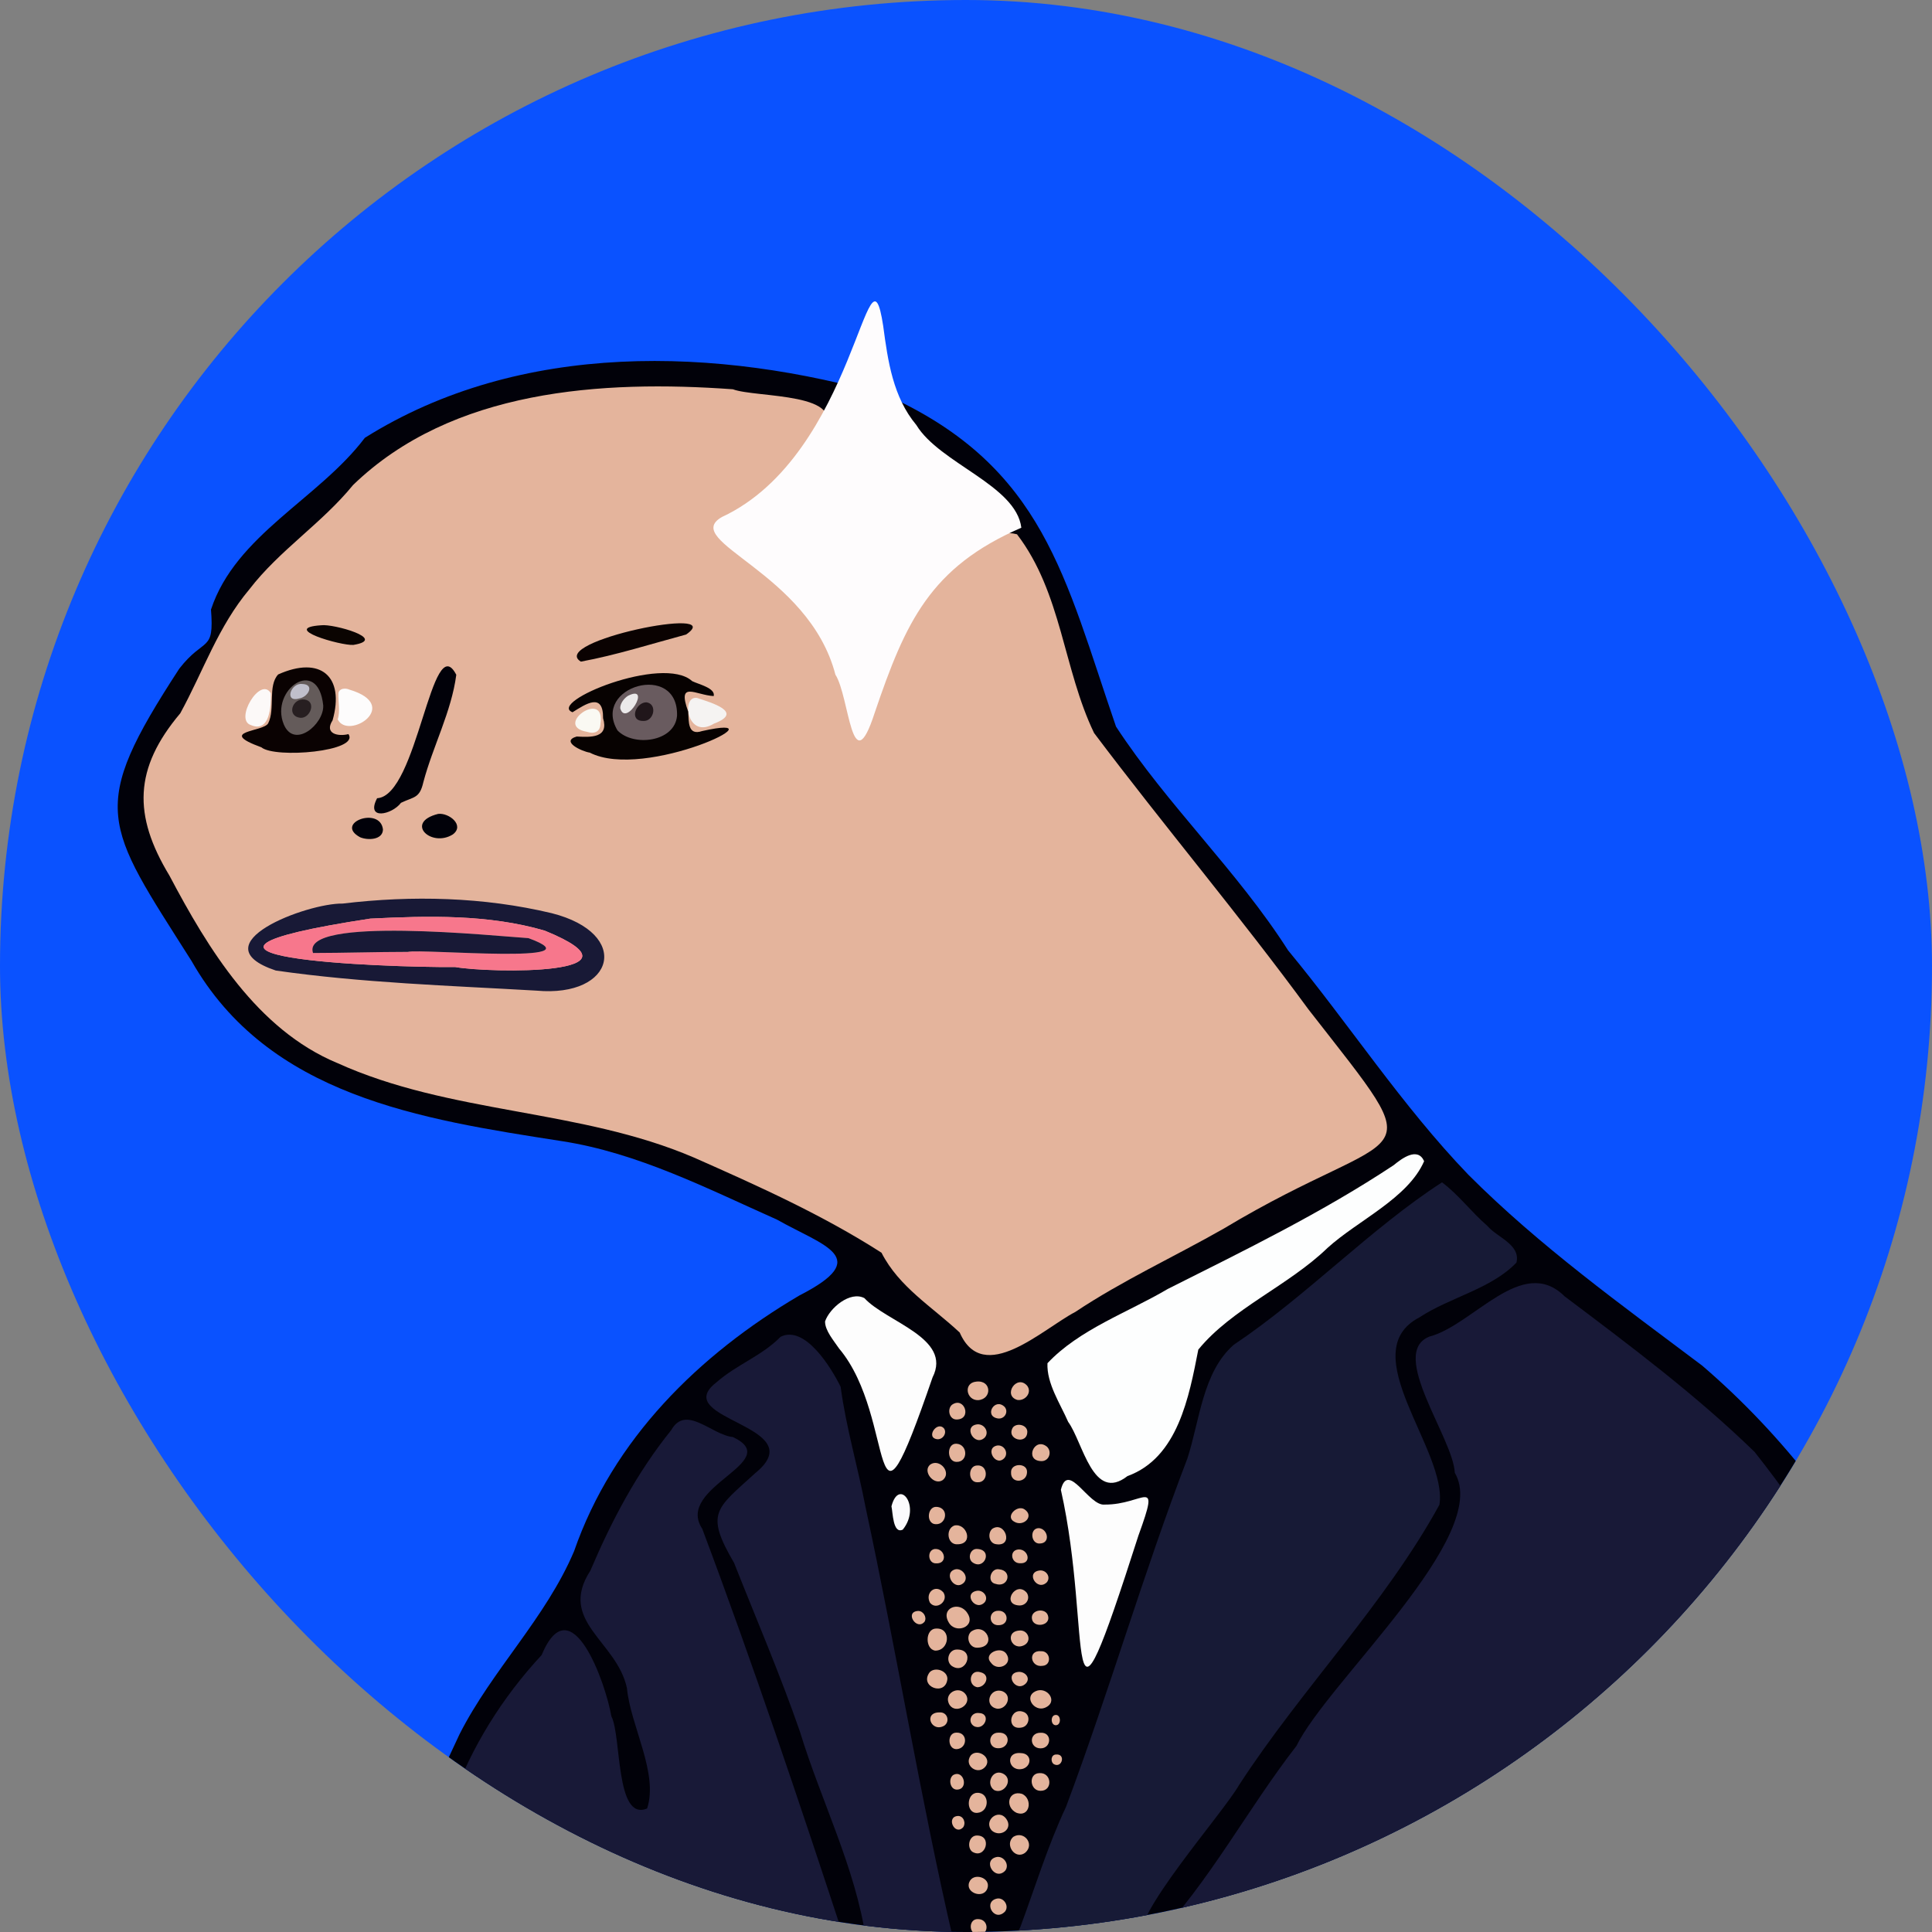 <svg width="250" height="250" viewBox="0 0 250 250" fill="none" xmlns="http://www.w3.org/2000/svg">
<rect x="0" y="0" width="250" height="250" fill="#808080" stroke="none"/>
<g clip-path="url(#clip0_926_2239)">
<rect width="250" height="250" rx="125" fill="#0A52FF"/>
<path d="M259.842 249.323C254.459 222.131 241.639 195.014 220.246 176.698C209.841 168.87 199.209 161.231 190.009 152.013C181.366 143.027 174.596 132.549 166.673 122.969C160.119 112.692 151.041 104.173 144.411 94.018C137.772 74.738 135.119 60.485 114.949 51.25C92.874 44.84 67.307 44.031 47.209 56.655C41.235 64.563 30.493 69.207 27.3 78.88C27.741 84.506 26.467 82.334 23.207 86.513C11.315 104.76 13.455 106.475 24.786 124.352C34.731 141.846 54.457 144.823 72.683 147.661C82.521 149.171 91.546 153.812 100.547 157.821C106.566 161.229 113.082 162.707 103.444 167.63C90.439 175.288 79.318 186.221 74.284 200.729C70.618 209.381 63.701 216.067 59.477 224.381C55.724 232.464 50.999 241.843 51.626 250.708C119.805 250.25 194.069 254.269 259.842 249.321V249.323Z" fill="#010109"/>
<path d="M43.584 137.532C33.282 133.212 26.941 122.807 21.921 113.295C17.196 105.489 17.318 99.432 23.323 92.306C26.337 86.803 28.202 81.096 32.281 76.243C36.163 71.193 41.637 67.731 45.68 62.768C58.471 50.385 77.887 49.151 94.834 50.371C97.844 51.513 110.181 50.704 106.351 56.12C103.58 61.074 99.053 64.353 94.495 67.447C93.658 68.527 94.686 69.526 95.678 70.103C104.782 74.098 109.034 83.996 110.985 93.023C113.485 93.391 115.493 81.172 117.72 78.525C120.005 73.882 126.399 67.833 131.599 69.135C137.394 76.713 137.583 86.581 141.573 94.85C150.65 106.904 160.416 118.468 169.317 130.62C186.002 152.027 182.003 144.772 158.312 159.003C151.94 162.631 145.245 165.698 139.128 169.774C134.935 171.952 127.243 179.4 124.188 172.433C120.616 169.088 116.342 166.559 114.066 162.102C106.415 157.193 98.102 153.461 89.792 149.786C74.974 143.432 58.263 144.205 43.583 137.527L43.584 137.532ZM59.043 87.318C55.861 81.154 54.048 103.007 48.797 103.29C47.275 106.193 50.724 105.433 51.888 103.884C53.569 103.074 54.297 103.336 54.779 101.225C56.012 96.563 58.415 92.105 59.043 87.319V87.318ZM56.691 105.32C52.312 106.418 55.778 109.718 58.583 107.984C60.192 106.799 58.081 105.137 56.691 105.32ZM49.555 107.329C49.198 104.287 43.197 106.487 46.591 108.337C47.576 108.76 49.532 108.707 49.555 107.329Z" fill="#E4B49C"/>
<path d="M193.008 250.985C178.904 251.693 163.277 251.777 149.382 250.963C156.458 243.613 161.455 234.023 167.758 225.926C171.787 217.65 193.051 198.72 188.25 190.576C188.043 186.052 179.614 175.067 184.964 172.956C190.649 171.46 196.979 162.3 202.462 167.747C210.903 174.103 219.457 180.497 227.051 187.888C241.154 205.751 251.45 226.439 255.802 248.898C256.596 250.482 256.647 251.583 254.602 251.376C244.299 249.361 196.858 255.679 195.82 248.431C195.596 245.85 192.985 245.487 192.894 248.386C192.781 249.242 193.411 250.203 193.01 250.987L193.008 250.985Z" fill="#181937"/>
<path d="M147.627 251.166C142.643 251.865 137.134 251.322 132.015 251.383C130.658 251.178 131.582 250.305 132.016 249.404C133.952 244.19 135.579 238.833 137.949 233.79C143.544 218.855 147.943 203.596 153.655 188.706C155.248 183.795 155.625 177.521 159.655 174.008C169.032 167.738 177.38 158.947 186.595 152.996C188.69 154.542 190.424 156.874 192.472 158.636C193.708 160.115 196.786 161.035 196.229 163.377C192.978 166.781 187.626 167.864 183.679 170.464C175.021 174.964 187.363 187.712 186.262 194.712C179.176 207.636 168.394 218.563 160.337 230.978C158.103 234.844 146.302 248.063 147.623 251.166H147.627Z" fill="#171A36"/>
<path d="M109.317 251.082C90.876 252.07 71.915 251.097 53.313 251.428C50.129 251.822 51.161 248.518 51.646 246.56C52.831 243.86 51.946 248.452 51.961 249.288C53.926 254.199 56.866 234.401 58.457 233.097C61.014 226.018 64.976 219.679 70.087 214.161C73.903 205.023 78.403 217.891 79.107 222.076C80.439 224.616 79.612 235.758 83.74 234.013C85.229 229.424 81.584 223.312 81.129 218.456C79.822 212.315 72.13 209.836 76.392 203.242C79.156 196.752 82.4 190.585 86.851 185.064C88.761 181.668 92.114 185.703 94.84 185.953C101.635 189.175 87.261 192.374 90.872 197.828C97.461 215.363 103.517 233.45 109.315 251.08L109.317 251.082Z" fill="#181937"/>
<path d="M123.356 251.029C119.972 251.593 115.288 251.865 112.058 250.909C110.706 241.706 106.223 232.989 103.506 224.054C100.947 216.661 97.859 209.492 94.989 202.236C91.188 195.735 92.664 195.253 97.737 190.614C105.338 184.437 86.47 183.732 92.685 178.893C95.283 176.591 98.619 175.439 101.007 172.978C104.186 171.416 107.582 177.03 108.775 179.443C109.473 184.674 110.999 189.785 111.98 194.927C116.008 213.642 119.102 232.724 123.356 251.031V251.029Z" fill="#181937"/>
<path d="M138.217 183.983C137.19 181.628 135.424 179.01 135.541 176.4C139.675 172.007 145.935 169.846 151.103 166.794C161.013 161.817 171.096 156.903 180.351 150.765C181.414 149.887 183.448 148.382 184.281 150.256C182.184 155.072 175.726 157.896 171.769 161.489C166.715 166.383 159.401 169.326 155.06 174.64C153.868 180.724 152.42 188.645 145.895 191.004C141.421 194.497 140.149 186.627 138.217 183.985V183.983Z" fill="#FDFEFE"/>
<path d="M147.34 198.617C137.175 230.309 141.511 211.582 137.276 192.779C138.211 188.96 140.884 194.942 142.956 194.692C148.055 194.72 150.178 190.795 147.342 198.617H147.34Z" fill="#FDFDFD"/>
<path d="M108.586 174.511C107.901 173.494 106.735 172.157 106.764 170.985C107.357 169.257 110.01 167.008 111.855 167.978C114.689 171.071 123.258 173.141 120.675 178.228C112.146 202.997 116.204 183.533 108.586 174.511Z" fill="#FDFDFD"/>
<path d="M115.354 194.914C116.333 191.151 119.228 194.95 116.824 197.929C115.54 198.558 115.536 195.716 115.354 194.914Z" fill="#FBFAFD"/>
<path d="M121.953 191.544C123.216 190.614 121.623 188.668 120.383 189.505C119.307 190.366 120.837 192.255 121.953 191.544Z" fill="#E4B49C"/>
<path d="M122.593 217.252C122.614 216.193 121.009 215.639 120.298 216.388C118.881 218.291 122.378 219.56 122.593 217.252Z" fill="#E4B49C"/>
<path d="M121.62 221.583C119.402 221.54 120.518 224.278 122.202 223.294C122.951 222.749 122.6 221.548 121.62 221.583Z" fill="#E4B49C"/>
<path d="M123.918 213.449C122.776 213.368 122.291 214.884 123.138 215.557C124.977 216.842 126.263 213.503 123.918 213.449Z" fill="#E4B49C"/>
<path d="M126.582 181.179C128.393 181.042 128.321 178.543 126.328 178.781C124.613 178.941 125.032 181.234 126.582 181.179Z" fill="#E4B49C"/>
<path d="M132.226 223.536C133.168 223.354 133.416 222.009 132.548 221.565C130.654 220.719 130.087 223.974 132.226 223.536Z" fill="#E4B49C"/>
<path d="M121.128 210.736C119.68 210.765 119.689 213.445 121.032 213.591C122.9 213.581 123.121 210.619 121.128 210.736Z" fill="#E4B49C"/>
<path d="M126.489 213.213C129.124 213.147 127.595 209.786 125.656 211.131C124.919 211.818 125.416 213.271 126.489 213.213Z" fill="#E4B49C"/>
<path d="M125.012 219.324C124.118 217.948 121.948 219.152 122.887 220.631C123.703 221.833 125.763 220.611 125.012 219.324Z" fill="#E4B49C"/>
<path d="M127.587 228.502C128.327 227.355 126.459 226.203 125.62 227.145C124.62 228.491 126.638 229.86 127.587 228.502Z" fill="#E4B49C"/>
<path d="M131.507 234.562C133.277 235.25 133.672 232.778 132.266 232.13C130.45 231.591 129.993 233.818 131.507 234.562Z" fill="#E4B49C"/>
<path d="M134.014 218.839C132.44 219.55 133.832 221.541 135.206 220.988C137.033 220.24 135.504 218.158 134.014 218.839Z" fill="#E4B49C"/>
<path d="M130.218 235.373C129.183 233.918 127.175 235.638 128.366 236.899C129.472 237.815 131.139 236.67 130.218 235.373Z" fill="#E4B49C"/>
<path d="M131.142 237.673C129.928 238.65 131.376 240.776 132.695 239.71C133.913 238.605 132.494 236.862 131.142 237.673Z" fill="#E4B49C"/>
<path d="M126.498 234.581C128.082 234.44 128.098 231.898 126.41 231.991C125.014 232.075 124.981 234.737 126.498 234.581Z" fill="#E4B49C"/>
<path d="M129.043 221.108C130.312 221.199 131.051 219.381 129.71 218.845C128.026 218.289 127.242 220.793 129.043 221.108Z" fill="#E4B49C"/>
<path d="M132.117 226.852C129.944 226.623 130.476 229.415 132.401 228.869C133.57 228.443 133.474 226.892 132.117 226.852Z" fill="#E4B49C"/>
<path d="M120.337 207.394C121.184 208.438 122.797 207.16 122.069 206.053C121.067 204.925 119.665 206.08 120.337 207.394ZM121.825 206.898C121.74 207.127 121.451 207.282 121.213 207.296C121.451 207.277 121.732 207.139 121.825 206.898Z" fill="#E4B49C"/>
<path d="M125.418 243.57C124.879 244.948 127.28 245.775 127.769 244.359C128.273 242.954 125.912 242.226 125.418 243.57Z" fill="#E4B49C"/>
<path d="M128.202 215.118C129.048 216.386 131.161 215.394 130.222 213.999C129.487 212.919 127.188 213.989 128.202 215.118Z" fill="#E4B49C"/>
<path d="M122.769 209.947C123.644 211.504 126.353 210.509 125.184 208.744C124.176 207.104 121.648 208.06 122.769 209.947Z" fill="#E4B49C"/>
<path d="M126.47 200.436C125.587 200.348 125.186 201.542 125.766 202.112C127.318 203.353 128.558 200.548 126.47 200.436Z" fill="#E4B49C"/>
<path d="M121.206 194.989C120.083 194.896 119.821 196.817 120.796 197.182C122.42 197.613 122.955 195.113 121.206 194.989Z" fill="#E4B49C"/>
<path d="M134.904 215.558C136.147 215.482 135.935 213.619 134.72 213.666C132.949 213.492 133.33 215.808 134.904 215.558Z" fill="#E4B49C"/>
<path d="M129.188 208.43C127.827 208.422 127.876 210.386 129.253 210.297C130.658 210.275 130.531 208.392 129.188 208.43Z" fill="#E4B49C"/>
<path d="M123.958 199.828C126.033 199.771 125.08 197.066 123.503 197.398C122.306 197.82 122.559 199.971 123.958 199.828Z" fill="#E4B49C"/>
<path d="M133.526 209.413C133.639 210.737 136.048 210.408 135.604 209.046C135.291 208.014 133.41 208.28 133.526 209.413Z" fill="#E4B49C"/>
<path d="M126.464 205.84C124.539 206.11 126.22 208.621 127.425 207.326C127.945 206.644 127.255 205.759 126.464 205.84Z" fill="#E4B49C"/>
<path d="M131.816 216.341C129.893 216.498 131.408 219.09 132.713 217.87C133.421 217.161 132.674 216.3 131.816 216.341Z" fill="#E4B49C"/>
<path d="M134.565 203.216C132.616 203.411 134.226 206.009 135.471 204.733C136.003 204.053 135.383 203.152 134.565 203.216Z" fill="#E4B49C"/>
<path d="M121.115 202.298C122.706 202.391 122.3 200.282 120.922 200.443C119.924 200.631 120.07 202.317 121.115 202.298Z" fill="#E4B49C"/>
<path d="M131.795 200.499C130.569 200.583 130.803 202.274 131.96 202.284C133.555 202.395 133.09 200.435 131.795 200.499Z" fill="#E4B49C"/>
<path d="M134.585 199.728C135.964 199.671 135.582 197.832 134.435 197.74C133.19 197.727 133.364 199.841 134.585 199.728Z" fill="#E4B49C"/>
<path d="M131.868 210.993C129.902 211.163 130.928 213.779 132.59 212.851C133.569 212.274 132.989 210.84 131.868 210.993Z" fill="#E4B49C"/>
<path d="M128.938 199.825C131.216 200.15 130.045 196.728 128.387 197.836C127.748 198.432 127.974 199.74 128.938 199.825Z" fill="#E4B49C"/>
<path d="M131.883 207.745C132.787 207.788 133.365 206.858 132.859 206.099C131.456 204.457 129.498 207.626 131.883 207.745Z" fill="#E4B49C"/>
<path d="M123.7 203.055C121.929 203.396 123.495 206.06 124.748 204.77C125.366 204.047 124.566 202.96 123.7 203.055Z" fill="#E4B49C"/>
<path d="M131.263 196.919C132.435 197.602 133.903 196.188 132.554 195.296C131.593 194.685 130.014 196.276 131.263 196.919Z" fill="#E4B49C"/>
<path d="M129.306 203.071C128.194 202.835 127.648 204.717 128.815 204.952C130.484 205.51 131.044 203.242 129.306 203.071Z" fill="#E4B49C"/>
<path d="M131.638 181.15C132.652 181.315 133.596 180.192 132.907 179.302C131.543 177.794 129.726 180.577 131.638 181.15Z" fill="#E4B49C"/>
<path d="M126.448 189.631C125.208 189.652 125.236 191.849 126.488 191.804C127.944 191.885 127.91 189.512 126.448 189.631Z" fill="#E4B49C"/>
<path d="M132.933 185.212C132.862 184.368 131.588 184.084 131.075 184.701C130.1 186.259 132.981 187.074 132.933 185.212Z" fill="#E4B49C"/>
<path d="M130.83 190.53C130.756 192.009 132.853 191.916 132.896 190.522C132.988 189.256 130.77 189.282 130.83 190.53Z" fill="#E4B49C"/>
<path d="M126.482 184.309C124.53 184.502 126.135 187.292 127.428 186.016C128.051 185.306 127.378 184.246 126.482 184.309Z" fill="#E4B49C"/>
<path d="M129.137 183.549C129.972 183.662 130.549 182.717 130.008 182.059C128.708 180.773 127.272 183.27 129.137 183.549Z" fill="#E4B49C"/>
<path d="M129.036 187.05C127.359 187.36 128.877 189.948 130.005 188.627C130.524 187.921 129.892 186.93 129.036 187.05Z" fill="#E4B49C"/>
<path d="M123.811 183.683C125.821 183.644 124.789 180.623 123.171 181.787C122.525 182.368 122.842 183.723 123.811 183.683Z" fill="#E4B49C"/>
<path d="M123.754 189.168C125.301 189.223 125.258 186.929 123.796 186.82C122.468 186.703 122.492 189.145 123.754 189.168Z" fill="#E4B49C"/>
<path d="M121.299 186.237C121.995 186.283 122.56 185.462 122.169 184.857C121.265 183.779 119.713 186.063 121.299 186.237Z" fill="#E4B49C"/>
<path d="M134.685 189.066C135.732 189.147 136.195 187.869 135.467 187.196C133.857 185.897 132.536 188.964 134.685 189.066Z" fill="#E4B49C"/>
<path d="M134.528 229.439C133.025 229.446 133.252 231.745 134.647 231.731C136.266 231.747 136.104 229.363 134.528 229.439Z" fill="#E4B49C"/>
<path d="M129 240.29C127.034 240.662 128.725 243.487 130.076 242.062C130.662 241.309 129.92 240.166 129 240.29Z" fill="#E4B49C"/>
<path d="M129.134 226.222C130.698 226.289 130.901 224.111 129.198 224.207C127.817 224.183 127.772 226.2 129.134 226.222Z" fill="#E4B49C"/>
<path d="M134.653 226.235C136.076 226.242 136.181 224.124 134.64 224.217C133.102 224.208 133.2 226.235 134.653 226.235Z" fill="#E4B49C"/>
<path d="M126.41 237.514C125.392 237.509 125.086 239.024 125.794 239.603C127.524 240.687 128.464 237.503 126.41 237.514Z" fill="#E4B49C"/>
<path d="M128.653 231.642C129.878 232.23 131.138 230.397 129.94 229.588C128.51 228.686 127.451 230.812 128.653 231.642Z" fill="#E4B49C"/>
<path d="M123.945 234.985C122.37 235.09 123.535 237.601 124.629 236.454C125.028 235.896 124.688 234.961 123.945 234.985Z" fill="#E4B49C"/>
<path d="M136.648 227.032C135.985 227.047 135.89 227.991 136.393 228.297C137.445 228.831 137.937 226.913 136.648 227.032Z" fill="#E4B49C"/>
<path d="M136.637 223.243C137.358 223.229 137.307 221.809 136.556 221.917C135.895 221.993 135.957 223.269 136.637 223.243Z" fill="#E4B49C"/>
<path d="M123.782 231.574C125.408 231.609 124.741 228.895 123.326 229.699C122.696 230.174 122.918 231.533 123.782 231.574Z" fill="#E4B49C"/>
<path d="M126.527 248.329C125.355 248.312 125.308 250.127 126.414 250.32C128.019 250.623 128.088 248.315 126.527 248.329Z" fill="#E4B49C"/>
<path d="M118.817 208.455C116.978 208.548 118.626 211.102 119.648 209.833C119.967 209.254 119.474 208.45 118.817 208.455Z" fill="#E4B49C"/>
<path d="M126.616 221.66C125.607 221.586 125.194 222.823 126.019 223.353C127.371 224.076 128.387 221.685 126.616 221.66Z" fill="#E4B49C"/>
<path d="M123.753 224.202C122.511 224.2 122.597 226.408 123.813 226.337C125.227 226.23 125.249 224.135 123.753 224.202Z" fill="#E4B49C"/>
<path d="M129.073 245.664C127.114 246.007 128.627 248.814 130.043 247.359C130.609 246.67 129.941 245.558 129.073 245.664Z" fill="#E4B49C"/>
<path d="M126.906 216.394C125.453 215.923 125.151 218.042 126.431 218.325C127.54 218.375 128.254 216.741 126.906 216.394Z" fill="#E4B49C"/>
<path d="M118.576 55C121.604 59.975 131.483 62.785 132.161 68.287C120.367 73.405 117.181 80.478 113.191 92.218C110.18 101.524 109.937 90.148 108.101 87.299C104.643 73.984 87.912 70.052 93.422 66.896C110.793 58.823 112.323 29.383 114.285 42.178C114.894 46.745 115.551 51.373 118.576 55Z" fill="#FEFCFD"/>
<path d="M47.91 118.869C15.263 123.858 49.558 125.21 58.922 125.136C63.411 125.928 84.794 126.271 70.484 120.424C63.208 118.303 55.418 118.496 47.91 118.869ZM35.683 125.585C25.556 122.184 39.747 116.832 44.34 116.922C53.319 115.845 62.583 116.061 71.395 118.167C81.744 120.783 79.623 129.126 69.401 128.187C58.187 127.54 46.816 127.185 35.683 125.585Z" fill="#181936"/>
<path d="M68.381 121.396C64.365 121.155 38.843 118.465 40.505 123.317C44.541 123.312 48.693 123.174 52.76 123.173C54.475 122.727 77.919 124.869 68.381 121.396ZM58.922 125.136C49.557 125.21 15.263 123.858 47.909 118.869C55.417 118.496 63.208 118.303 70.484 120.424C84.794 126.271 63.411 125.928 58.922 125.136Z" fill="#F7778C"/>
<path d="M68.381 121.395C77.919 124.869 54.475 122.726 52.76 123.172C48.693 123.174 44.541 123.312 40.504 123.317C38.843 118.464 64.365 121.154 68.381 121.395Z" fill="#181936"/>
<path d="M92.406 93.628C88.905 95.784 88.086 90.012 90.18 90.308C92.069 90.935 96.32 92.149 92.406 93.628Z" fill="#F5F3F2"/>
<path d="M32.453 93.82C30.292 93.122 33.703 87.448 35.039 89.699C35.096 91.381 34.92 94.87 32.453 93.82Z" fill="#FCF9F8"/>
<path d="M75.959 94.698C71.456 93.916 78.456 89.049 77.693 93.69C77.661 94.744 76.855 94.994 75.959 94.698Z" fill="#FAF9F3"/>
<path d="M45.209 89.234C52.074 91.29 45.047 95.838 43.7 93.086C44.062 92 43.723 90.66 43.8 89.639C43.945 89.078 44.661 88.998 45.209 89.234Z" fill="#FDFCFC"/>
<path d="M76.312 97.388C75.344 97.257 72.465 95.934 74.621 95.307C76.434 95.4 78.823 95.526 78.038 92.936C78.074 89.552 75.809 91.085 74.084 92.166C70.76 90.883 85.782 84.67 89.568 88.14C90.376 88.545 92.606 89.032 92.353 90.072C90.033 89.955 87.567 87.992 89.052 92.08C89.141 93.355 88.964 95.237 90.851 94.6C101.912 92.121 83.484 101.073 76.312 97.388Z" fill="#070201"/>
<path d="M43.038 93.206C41.918 94.952 43.756 95.333 45.087 94.994C46.607 97.243 35.586 98.178 33.821 96.702C27.916 94.548 34.193 94.729 34.713 93.571C35.626 91.732 34.625 88.748 35.994 87.274C41.452 84.818 44.646 87.506 43.038 93.208V93.206Z" fill="#0A0202"/>
<path d="M75.166 85.614C70.88 83.014 94.356 78.242 88.785 82.106C84.284 83.317 79.707 84.777 75.166 85.614Z" fill="#0A0201"/>
<path d="M41.825 91.276C41.946 93.697 38.073 96.986 36.714 93.719C34.894 89.256 41.152 84.842 41.825 91.276Z" fill="#645B5A"/>
<path d="M79.905 91.338C81.133 87.865 87.408 88.549 86.803 92.674C86.227 96.506 78.736 95.435 79.905 91.338Z" fill="#6E5F5F"/>
<path d="M45.727 83.452C44.129 83.572 36.128 81.267 41.58 80.908C43.118 80.702 50.288 82.704 45.727 83.452Z" fill="#0A0401"/>
<path d="M38.92 92.886C37.038 92.733 37.78 90.301 39.421 90.52C40.956 90.747 40.179 92.925 38.92 92.886Z" fill="#271F21"/>
<path d="M39.103 88.507C40.758 88.553 39.898 90.162 38.765 90.372C36.702 90.99 37.634 88.314 39.103 88.507Z" fill="#C0BFCB"/>
<path d="M87.609 92.616C87.799 85.575 76.519 88.824 79.905 94.517C81.957 96.663 87.325 96.031 87.609 92.616Z" fill="#695B5F"/>
<path d="M80.257 91.65C80.235 91.03 80.745 90.367 81.267 90.033C84.383 88.478 80.977 94.185 80.257 91.65Z" fill="#EBE9EA"/>
<path d="M83.23 93.291C81.343 93.305 82.274 90.844 83.664 90.88C85.114 91.106 84.613 93.384 83.23 93.291Z" fill="#20161A"/>
</g>
<defs>
<clipPath id="clip0_926_2239">
<rect width="250" height="250" rx="125" fill="white"/>
</clipPath>
</defs>
</svg>
